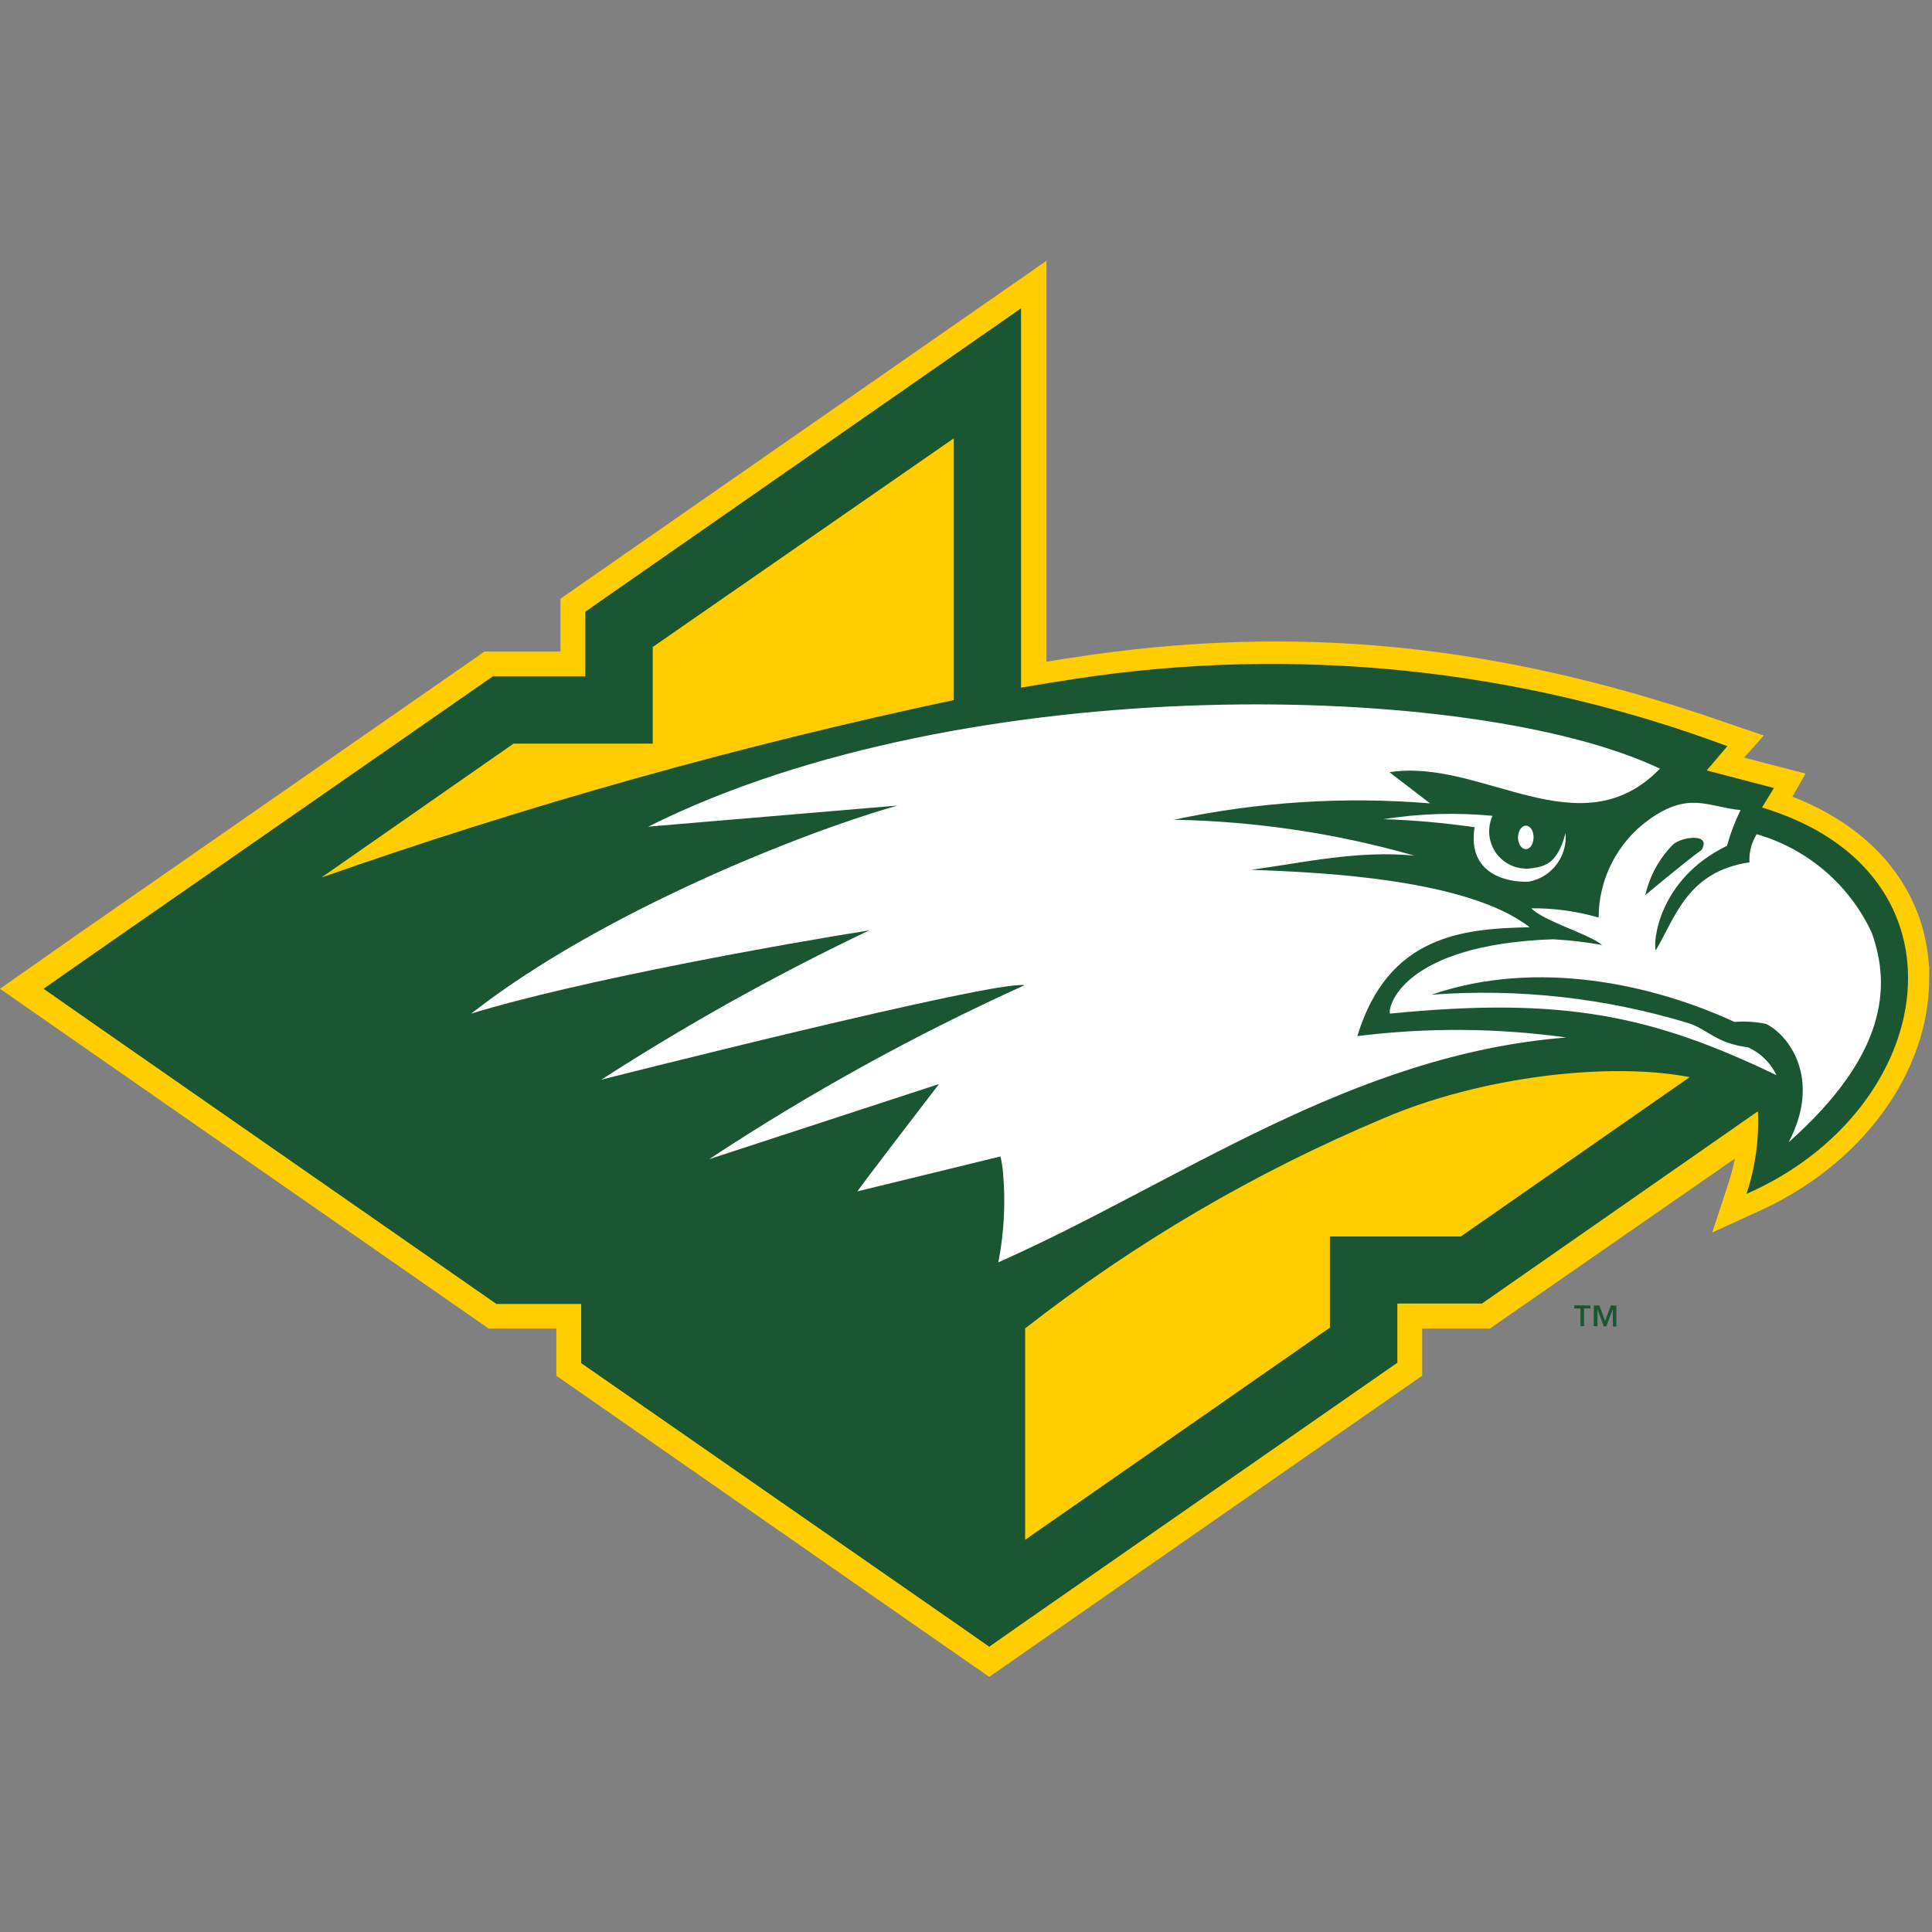 <?xml version="1.0" encoding="UTF-8"?>
<svg width="200px" height="200px" viewBox="0 0 200 200" version="1.1" xmlns="http://www.w3.org/2000/svg" xmlns:xlink="http://www.w3.org/1999/xlink">
    <rect x="0" y="0" width="200" height="200" fill="#808080" stroke="none"/>
    <!-- Generator: Sketch 51.3 (57544) - http://www.bohemiancoding.com/sketch -->
    <title>concordia-irvine</title>
    <desc>Created with Sketch.</desc>
    <defs></defs>
    <g id="concordia-irvine" stroke="none" stroke-width="1" fill="none" fill-rule="evenodd">
        <g id="concordia-irvine_BGL" transform="translate(0, 8)">
            <g id="concordia-irvine" transform="translate(0, 19)">
                <path d="M199.694,73.071 C199.204,65.109 194.061,58.78 185.551,55.472 L186.918,53.083 L180.551,51.43 L182.592,49.143 L179.592,48.122 C155.571,39.649 134.408,37.465 110.98,41.078 C110.082,41.201 109.204,41.364 108.327,41.507 L108.327,0 L58.02,34.974 L58.02,40.445 L50.163,40.445 L8.469,69.417 L0,75.358 L8.449,81.238 L50.592,110.536 L57.592,110.536 L57.592,115.415 L96.531,142.508 L102.408,146.592 L108.265,142.508 L147.224,115.415 L147.224,110.536 L154.224,110.536 L179.592,92.937 C179.386,93.961 179.114,94.97 178.776,95.958 L177.245,100.593 L181.694,98.551 C192.633,93.753 199.714,84.117 199.714,74.255 C199.714,73.847 199.714,73.439 199.714,73.01" id="Shape" fill="#FFCD00" fill-rule="nonzero"></path>
                <polygon id="Shape" fill="#1A5632" fill-rule="nonzero" points="166.163 109.74 166.755 108.147 167.327 108.147 167.327 110.311 166.959 110.311 166.959 108.555 166.939 108.555 166.286 110.311 166.02 110.311 165.367 108.535 165.367 108.535 165.367 110.291 164.98 110.291 165 108.147 165.571 108.147"></polygon>
                <polygon id="Shape" fill="#1A5632" fill-rule="nonzero" points="162.959 108.453 163.612 108.453 163.612 110.291 163.98 110.291 163.98 108.453 164.633 108.453 164.633 108.147 162.959 108.127"></polygon>
                <path d="M182.388,56.615 L183.633,54.574 L176.673,52.757 L178.816,50.245 C157.256,42.194 133.994,39.797 111.245,43.283 C109.408,43.569 107.571,43.855 105.694,44.182 L105.694,4.92 L60.592,36.321 L60.592,43.018 L51.02,43.018 L9.265,72.03 L4.51,75.358 L9.245,78.665 L51.388,107.984 L60.163,107.984 L60.163,114.109 L99.102,141.161 L102.408,143.468 L105.694,141.161 L144.653,114.068 L144.653,107.943 L153.408,107.943 L181.98,88.037 C182.114,90.937 181.713,93.837 180.796,96.591 C200.694,87.873 204.796,63.312 182.347,56.575" id="Shape" fill="#1A5632" fill-rule="nonzero"></path>
                <path d="M97.204,85.219 C97.204,85.219 88.633,96.367 88.776,96.326 L103.571,92.712 C103.699,93.277 103.788,93.85 103.837,94.427 C104.107,97.518 103.942,100.631 103.347,103.676 C122.082,95.366 139.776,82.177 162.143,80.401 C154.969,79.406 147.696,79.358 140.51,80.258 C143.694,69.805 151.449,69.131 158.347,68.988 C151.98,64.027 136.959,63.292 129.51,63.047 C135.041,62.271 140.714,61.005 146.408,61.577 C138.306,59.26 129.936,58.011 121.51,57.861 C130.224,56.005 139.162,55.434 148.041,56.166 L143.837,52.94 C153.347,51.43 163.551,61.107 171.837,52.573 C152.837,43.508 100.041,42.099 67.102,58.575 L92.918,56.391 C83.388,59.065 62.245,67.375 48.776,77.93 C60,74.48 81.429,70.662 89.98,69.315 C80.412,73.865 71.148,79.028 62.245,84.77 C62.245,84.77 103.061,74.419 106.061,74.99 C94.719,80.122 83.801,86.144 73.408,92.998 L97.204,85.219 Z" id="Shape" fill="#FFFFFF" fill-rule="nonzero"></path>
                <path d="M157.143,59.698 C157.143,59.025 157.51,58.473 157.959,58.473 C158.408,58.473 158.755,59.004 158.755,59.678 C158.755,60.352 158.408,60.903 157.959,60.903 C157.51,60.903 157.143,60.372 157.143,59.698" id="Shape" fill="#FFFFFF" fill-rule="nonzero"></path>
                <path d="M152.653,58.637 C149.522,58.18 146.367,57.901 143.204,57.8 C146.944,57.212 150.742,57.095 154.51,57.453 C153.934,58.708 154.072,60.175 154.873,61.3 C155.673,62.426 157.014,63.037 158.388,62.904 C159.653,62.72 161.184,62.659 162.061,59.249 C162.28,61.659 160.625,63.838 158.245,64.272 C156.02,64.374 151.857,63.475 152.653,58.637" id="Shape" fill="#FFFFFF" fill-rule="nonzero"></path>
                <path d="M181.755,59.331 C187.051,60.822 191.433,64.55 193.755,69.539 C195.796,75.174 195.265,82.279 185.163,91.242 C188.612,84.647 185.163,80.135 182.816,78.992 C181.743,78.773 180.644,78.705 179.551,78.788 C171.143,74.909 159.143,72.214 148.184,75.97 C157.175,75.298 166.212,76.302 174.837,78.931 C176.878,79.625 177.592,80.972 180.959,81.422 C182.251,81.999 183.294,83.02 183.898,84.3 C171.143,78.175 161.939,76.134 143.898,77.93 C143.612,77.318 145.143,70.785 160.755,70.233 C162.466,70.327 164.17,70.525 165.857,70.825 C164.449,69.662 159.735,68.335 158.531,67.028 C160.885,67.006 163.229,67.329 165.49,67.987 C165.497,63.987 167.416,60.231 170.653,57.881 C174.857,54.86 176.776,56.534 180.184,56.86 C179.6,58.046 179.129,59.283 178.776,60.556 C171.551,64.067 171.102,70.764 171.408,71.377 C173.449,67.926 174.694,63.21 181.102,62.271 C181.046,61.243 181.31,60.223 181.857,59.351" id="Shape" fill="#FFFFFF" fill-rule="nonzero"></path>
                <path d="M173.184,60.433 C171.761,61.874 170.771,63.685 170.327,65.66 C170.327,65.66 174.408,62.23 176.143,60.985 C177.204,59.208 174.102,59.596 173.184,60.433" id="Shape" fill="#1A5632" fill-rule="nonzero"></path>
                <path d="M98.735,45.407 L98.735,18.375 L67.571,39.976 L67.571,49.98 L53.163,49.98 L33.265,63.843 C54.675,56.328 76.542,50.19 98.735,45.468" id="Shape" fill="#FFCD00" fill-rule="nonzero"></path>
                <path d="M89.408,125.828 L89.306,125.828 L98.735,132.382 L98.735,116.661 C94.796,120.172 91.714,123.337 89.408,125.808" id="Shape" fill="#1A5632" fill-rule="nonzero"></path>
                <path d="M143.306,88.731 C129.999,94.306 117.494,101.632 106.122,110.515 L106.122,132.402 L137.673,110.434 L137.673,101.001 L151.224,101.001 L174.918,84.505 C166.449,82.871 153.163,84.505 143.306,88.731" id="Shape" fill="#FFCD00" fill-rule="nonzero"></path>
            </g>
        </g>
    </g>
</svg>